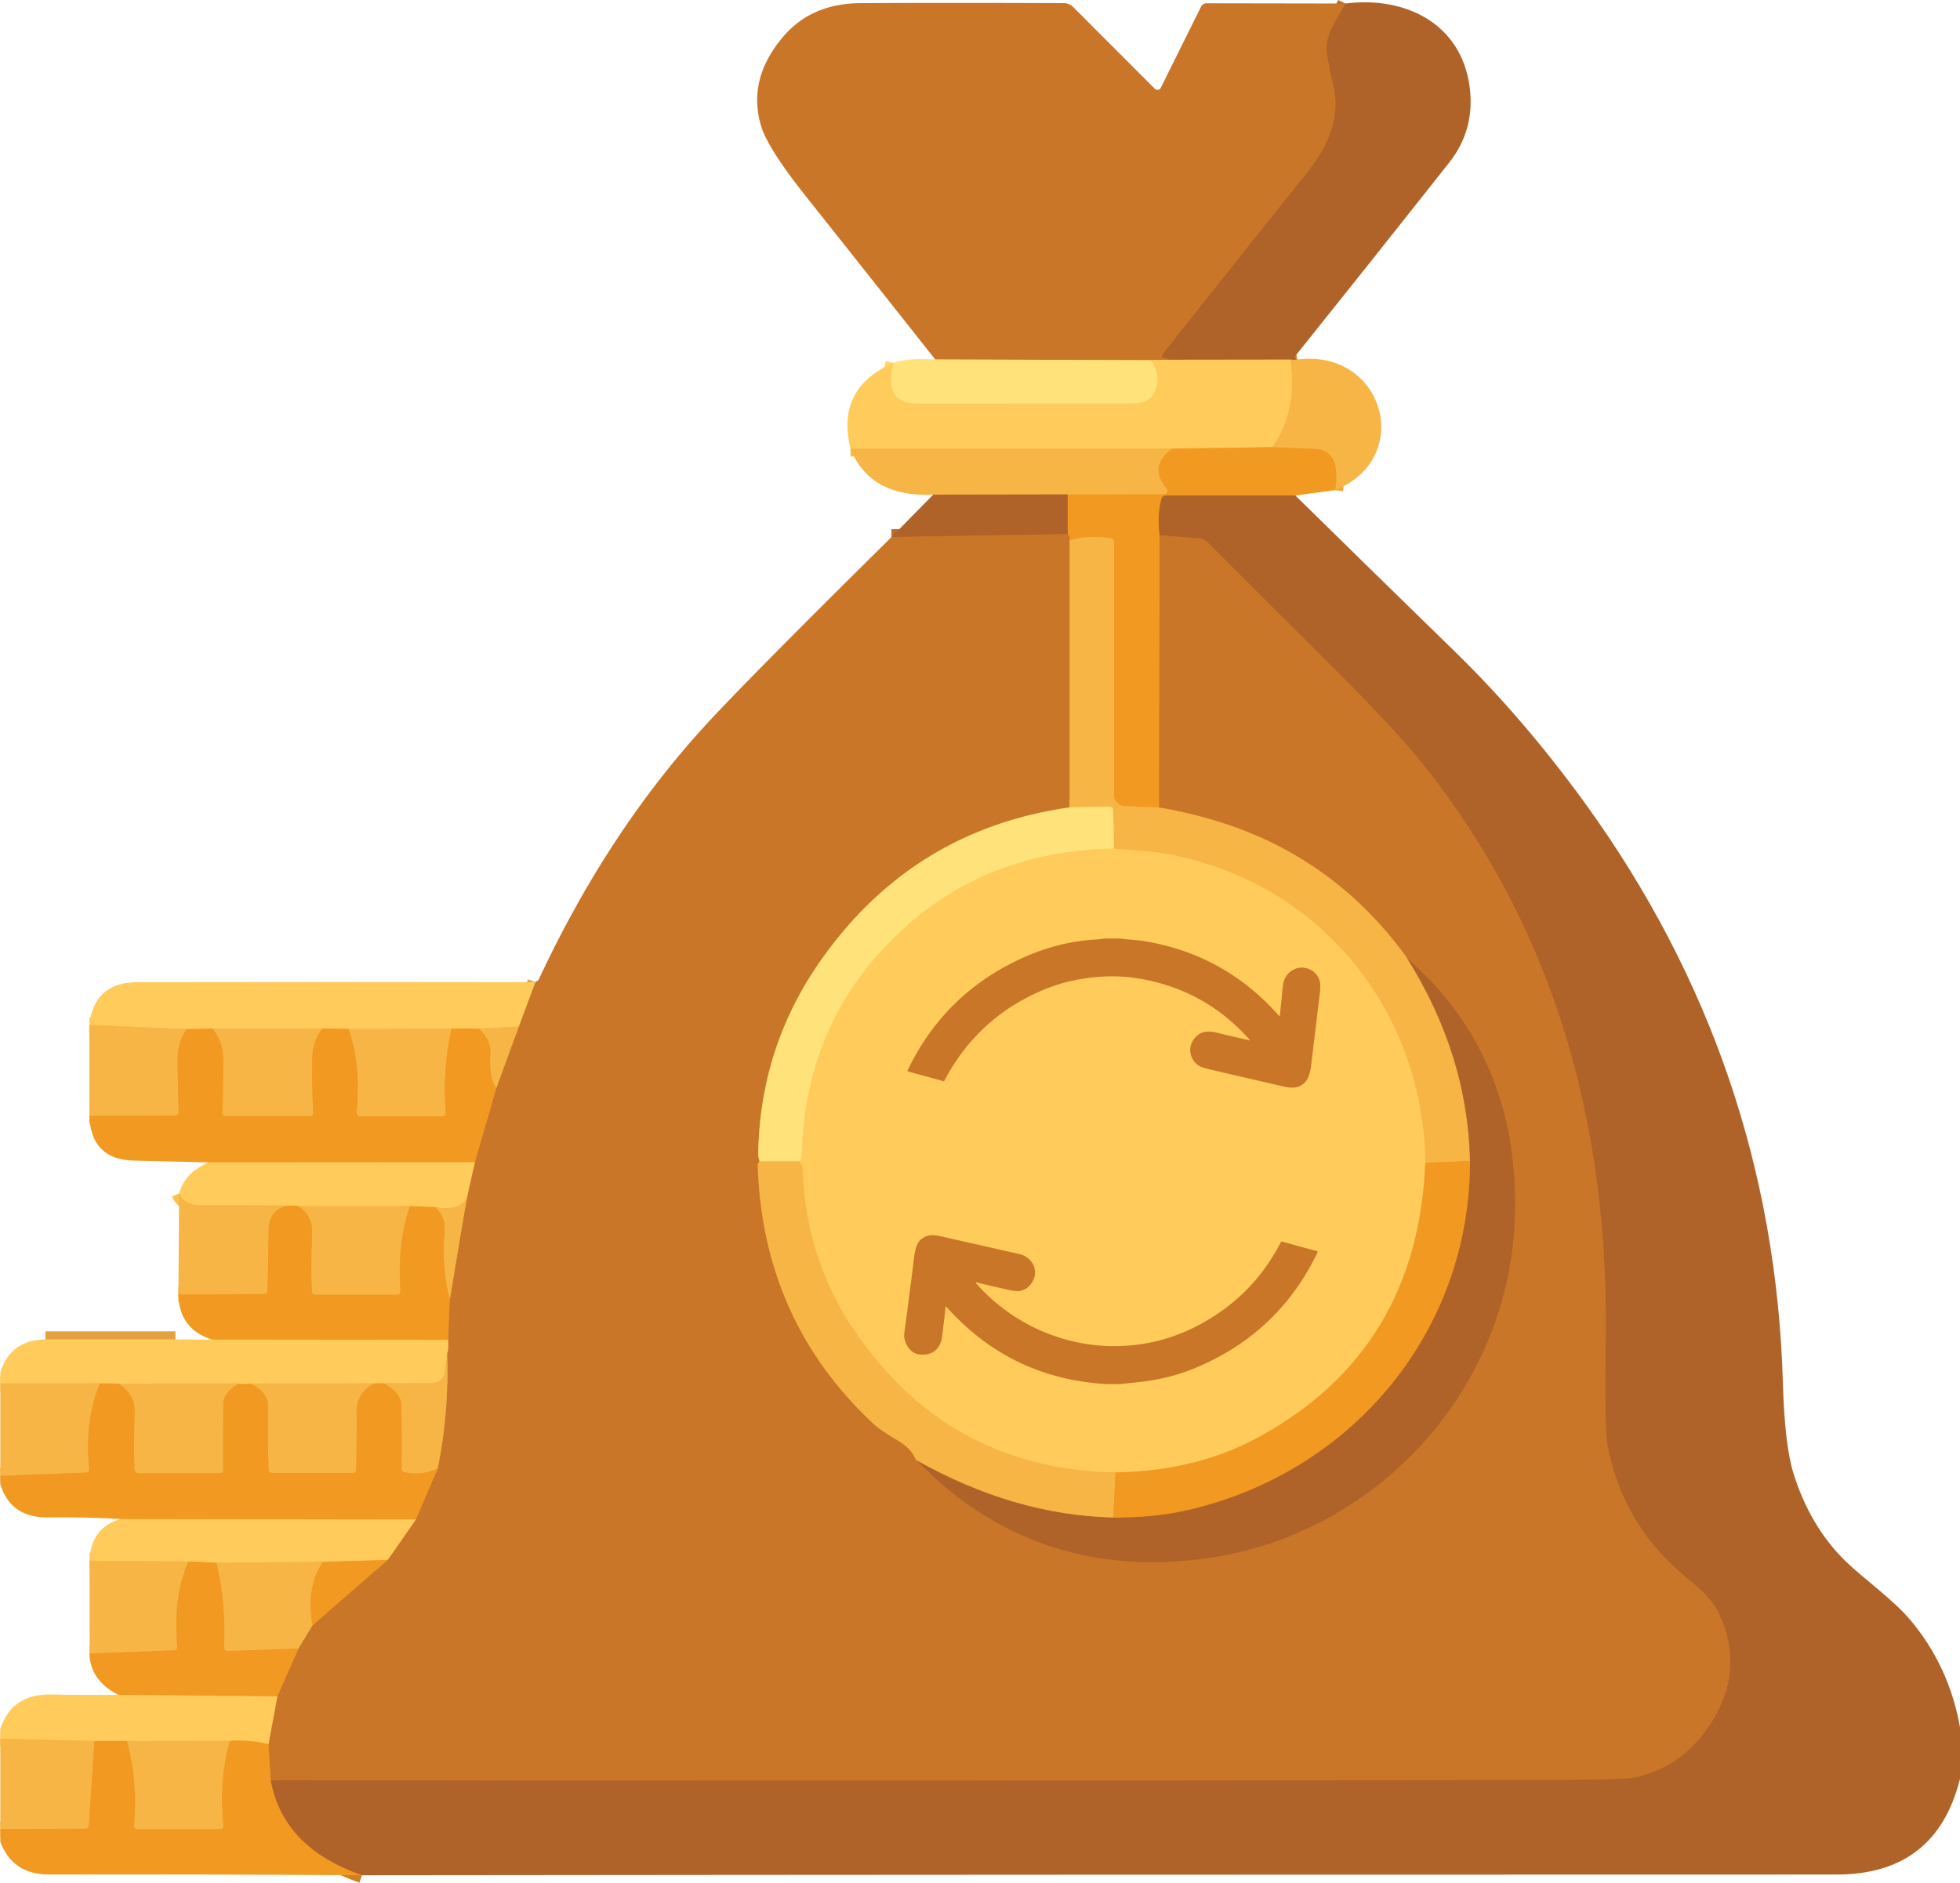 <svg id="Layer_2" data-name="Layer 2" xmlns="http://www.w3.org/2000/svg" viewBox="0 0 250.04 240.19"><defs><style>.cls-10,.cls-11,.cls-12,.cls-13,.cls-2,.cls-3,.cls-4,.cls-5,.cls-6,.cls-7,.cls-8,.cls-9{fill:none;stroke-width:2px}.cls-2{stroke:#dd8825}.cls-3{stroke:#d38c37}.cls-4{stroke:#fbc050}.cls-5{stroke:#e09637}.cls-6{stroke:#ffd76b}.cls-7{stroke:#e4ac52}.cls-8{stroke:#e4a142}.cls-9{stroke:#bd6d29}.cls-10{stroke:#f4a733}.cls-14{fill:#b06328}.cls-14,.cls-15,.cls-16,.cls-17,.cls-18,.cls-19{stroke-width:0}.cls-15{fill:#ffcb5b}.cls-11{stroke:#d17e24}.cls-12{stroke:#f8b23e}.cls-16{fill:#f6b545}.cls-17{fill:#ffe27a}.cls-18{fill:#c97629}.cls-13{stroke:#fbcc60}.cls-19{fill:#f19920}</style></defs><g id="Layer_1-2" data-name="Layer 1"><path class="cls-3" d="M165.51 45.87c-.25.05-.54.06-.88.01" vector-effect="non-scaling-stroke"/><path d="m164.63 45.88-15.54.02" vector-effect="non-scaling-stroke" style="fill:none;stroke-width:2px;stroke:#d89742"/><path class="cls-9" d="m149.09 45.9-.57-.17c-.36-.1-.42-.29-.19-.58 6.13-7.73 12.28-15.46 18.44-23.18 2.74-3.43 4.32-7.2 3.27-11.27-.18-.7-.43-1.9-.74-3.61-.49-2.64 1.26-4.51 2.32-6.64" vector-effect="non-scaling-stroke"/><path class="cls-8" d="m149.09 45.9-2.33.05" vector-effect="non-scaling-stroke"/><path class="cls-7" d="m146.76 45.95-27.45-.09" vector-effect="non-scaling-stroke"/><path class="cls-6" d="M146.76 45.95c.92 1.15 1.15 2.38.7 3.69-.58 1.69-1.8 1.83-3.42 1.84-7.33 0-16.33.01-27 .02-2.97 0-4-1.73-3.07-5.2" vector-effect="non-scaling-stroke"/><path class="cls-4" d="M164.63 45.88c.63 4.3-.13 8.02-2.28 11.17" vector-effect="non-scaling-stroke"/><path class="cls-12" d="m162.35 57.05-12.86.19" vector-effect="non-scaling-stroke"/><path class="cls-4" d="M149.49 57.24H108.5" vector-effect="non-scaling-stroke"/><path class="cls-10" d="M170.32 62.53c.2-1.31.19-2.41-.03-3.32a2.537 2.537 0 0 0-2.35-1.92l-5.59-.24" vector-effect="non-scaling-stroke"/><path class="cls-11" d="M165.25 63.22h-16.47c-.33 0-.54.15-.63.47-.36 1.41-.43 2.95-.21 4.62" vector-effect="non-scaling-stroke"/><path class="cls-2" d="m147.94 68.31-.07 34.71" vector-effect="non-scaling-stroke"/><path class="cls-10" d="m147.87 103.02-4.45-.18c-.73-.03-1.31-.64-1.31-1.37V69.22c0-.33-.17-.52-.5-.57-1.77-.27-3.49-.18-5.16.27" vector-effect="non-scaling-stroke"/><path class="cls-2" d="M136.45 68.92c.02-.37-.06-.63-.25-.78" vector-effect="non-scaling-stroke"/><path class="cls-11" d="M136.2 68.14v-5.06" vector-effect="non-scaling-stroke"/><path class="cls-10" d="m136.2 63.08 12.32-.04c.23 0 .41-.18.41-.41 0-.1-.04-.2-.1-.28-1.59-1.85-1.37-3.55.66-5.11" vector-effect="non-scaling-stroke"/><path class="cls-3" d="m136.2 63.08-17.15.03" vector-effect="non-scaling-stroke"/><path class="cls-9" d="m136.2 68.14-22.47.38" vector-effect="non-scaling-stroke"/><path class="cls-11" d="M46.18 239.25c-6.74-2.34-10.62-6.38-11.65-12.13" vector-effect="non-scaling-stroke"/><path class="cls-9" d="M34.53 227.12c54.11.07 108.16.06 162.15-.03 6.88-.01 10.78-.11 11.69-.29 4.21-.85 7.55-3.22 10-7.13 2.85-4.53 3.13-9.18.85-13.93-1.01-2.12-3.02-3.54-4.73-5.02-5.01-4.3-8.14-9.72-9.4-16.26-.29-1.49-.37-5.99-.25-13.5.42-27.44-6.56-52.61-23.46-73.63-2.47-3.07-6.59-7.47-12.38-13.22-4.96-4.93-9.95-9.91-14.98-14.94-.29-.29-.68-.47-1.09-.5l-4.99-.36" vector-effect="non-scaling-stroke"/><path class="cls-5" d="M136.45 68.92v34.09" vector-effect="non-scaling-stroke"/><path class="cls-7" d="M136.46 103.01c-13.19 1.87-23.69 8.25-31.48 19.14-5.35 7.46-8.1 15.8-8.25 25.03 0 .33.05.65.18.98" vector-effect="non-scaling-stroke"/><path class="cls-5" d="M96.91 148.16c-.17.13-.25.34-.24.63.45 13.21 5.41 24.2 14.89 32.98.51.47 1.45 1.11 2.83 1.92 1.28.75 2.1 1.61 2.45 2.56" vector-effect="non-scaling-stroke"/><path class="cls-9" d="M116.84 186.25c10.06 10.29 22.28 14.5 36.66 12.62 21.76-2.84 38.93-21.18 39.74-43.43.49-13.63-4.11-24.74-13.81-33.31" vector-effect="non-scaling-stroke"/><path class="cls-5" d="M179.43 122.13c-6.45-8.9-14.95-14.82-25.51-17.75a58.88 58.88 0 0 0-6.05-1.36" vector-effect="non-scaling-stroke"/><path class="cls-2" d="m34.53 227.12-.28-4.58" vector-effect="non-scaling-stroke"/><path class="cls-8" d="m34.25 222.54 1.13-6.11" vector-effect="non-scaling-stroke"/><path class="cls-2" d="m35.38 216.43 2.7-6.12" vector-effect="non-scaling-stroke"/><path class="cls-5" d="m38.08 210.31 1.78-2.95" vector-effect="non-scaling-stroke"/><path class="cls-2" d="m39.86 207.36 9.6-8.34" vector-effect="non-scaling-stroke"/><path class="cls-8" d="m49.46 199.02 3.59-5.15" vector-effect="non-scaling-stroke"/><path class="cls-2" d="m53.05 193.87 2.8-6.52" vector-effect="non-scaling-stroke"/><path class="cls-5" d="M55.85 187.35c.97-4.89 1.37-9.78 1.18-14.67" vector-effect="non-scaling-stroke"/><path class="cls-8" d="M57.03 172.68c.15-.31.19-.89.14-1.74" vector-effect="non-scaling-stroke"/><path class="cls-2" d="m57.17 170.94.21-5.15" vector-effect="non-scaling-stroke"/><path class="cls-5" d="m57.38 165.79 2.15-12.82" vector-effect="non-scaling-stroke"/><path class="cls-8" d="m59.53 152.97 1.05-4.69" vector-effect="non-scaling-stroke"/><path class="cls-2" d="m60.58 148.28 2.73-9.44" vector-effect="non-scaling-stroke"/><path class="cls-5" d="m63.31 138.84 2.87-7.87" vector-effect="non-scaling-stroke"/><path class="cls-8" d="m66.18 130.97 2.12-5.67" vector-effect="non-scaling-stroke"/><path class="cls-3" d="M179.43 122.13c5.22 8.28 7.92 16.95 8.1 26" vector-effect="non-scaling-stroke"/><path class="cls-10" d="m187.53 148.13-5.7.22" vector-effect="non-scaling-stroke"/><path class="cls-4" d="M181.83 148.35c-.28-19.72-13.74-36.02-33.24-39.45-.87-.15-3.02-.36-6.47-.63" vector-effect="non-scaling-stroke"/><path class="cls-13" d="m142.12 108.27-.11-4.82c0-.37-.19-.55-.55-.54l-5 .1" vector-effect="non-scaling-stroke"/><path class="cls-6" d="M142.12 108.27c-11.93.2-21.75 4.47-29.48 12.82-6.69 7.23-10.14 16.02-10.36 26.37 0 .2-.11.44-.31.71" vector-effect="non-scaling-stroke"/><path class="cls-13" d="M101.97 148.17h-5.06" vector-effect="non-scaling-stroke"/><path class="cls-12" d="M181.83 148.35c-.63 15.93-7.7 27.59-21.2 34.98-5.33 2.92-11.44 4.43-18.32 4.53" vector-effect="non-scaling-stroke"/><path class="cls-4" d="M142.31 187.86c-13.79-.23-24.68-5.95-32.69-17.18-4.55-6.38-6.97-13.51-7.24-21.39-.01-.39-.15-.76-.41-1.12" vector-effect="non-scaling-stroke"/><path class="cls-3" d="M116.84 186.25c8.35 4.71 16.74 7.16 25.18 7.35" vector-effect="non-scaling-stroke"/><path class="cls-11" d="M142.02 193.6c3.53.03 6.75-.3 9.66-.98 20.86-4.87 35.85-22.75 35.85-44.49" vector-effect="non-scaling-stroke"/><path class="cls-4" d="m66.18 130.97-5.1.26" vector-effect="non-scaling-stroke"/><path class="cls-12" d="M61.08 131.23h-3.46" vector-effect="non-scaling-stroke"/><path class="cls-4" d="m57.62 131.23-13.17.05" vector-effect="non-scaling-stroke"/><path class="cls-12" d="m44.45 131.28-3.31-.05" vector-effect="non-scaling-stroke"/><path class="cls-4" d="M41.14 131.23H27.11" vector-effect="non-scaling-stroke"/><path class="cls-12" d="m27.11 131.23-3.31.07" vector-effect="non-scaling-stroke"/><path class="cls-4" d="m23.8 131.3-12.4-.53" vector-effect="non-scaling-stroke"/><path class="cls-10" d="M23.8 131.3c-.77 1.18-1.15 2.41-1.14 3.69 0 2.23.05 4.5.14 6.82.01.33-.15.5-.49.51l-10.91.04M41.14 131.23c-.86 1.08-1.3 2.33-1.31 3.75-.03 2.65 0 4.97.13 6.94.02.33-.13.49-.46.49H28.79c-.31 0-.45-.15-.44-.46.05-.88.09-3.12.12-6.71 0-1.55-.45-2.89-1.36-4.01M57.62 131.23c-.79 3.37-1.04 6.91-.76 10.63.03.38-.15.57-.54.57H46c-.39 0-.56-.19-.52-.57.39-4.01.05-7.54-1.03-10.58M63.31 138.84c-.63-.79-.88-2.32-.76-4.59.06-1.03-.43-2.03-1.47-3.02" vector-effect="non-scaling-stroke"/><path class="cls-12" d="m60.58 148.28-33.96.02" vector-effect="non-scaling-stroke"/><path class="cls-4" d="M59.53 152.97c-.83 1.05-2.17 1.4-4.03 1.04" vector-effect="non-scaling-stroke"/><path class="cls-12" d="m55.5 154.01-3.19-.13" vector-effect="non-scaling-stroke"/><path class="cls-4" d="m52.31 153.88-14.24.02" vector-effect="non-scaling-stroke"/><path class="cls-12" d="M38.07 153.9c-.08-.02-.16-.04-.24-.07" vector-effect="non-scaling-stroke"/><path class="cls-4" d="M37.83 153.83c-6.26-.08-10.27-.1-12.03-.06-1.49.03-2.48-.48-2.95-1.51" vector-effect="non-scaling-stroke"/><path class="cls-10" d="m142.31 187.86-.29 5.74M37.83 153.83c-2.33-.14-3.51.91-3.56 3.16-.05 2.49-.09 5.03-.13 7.62 0 .33-.18.5-.52.5l-10.86.05M57.38 165.79c-.73-2.69-.95-5.62-.68-8.77.11-1.2-.29-2.2-1.2-3.01M52.31 153.88c-1.1 3.07-1.51 6.66-1.22 10.75.03.37-.15.56-.52.56H40.31c-.33 0-.51-.16-.53-.49-.1-1.65-.09-4.14.03-7.46.05-1.41-.53-2.53-1.74-3.34" vector-effect="non-scaling-stroke"/><path class="cls-12" d="m57.17 170.94-30.12-.03" vector-effect="non-scaling-stroke"/><path class="cls-8" d="M22.38 170.86H5.8" vector-effect="non-scaling-stroke"/><path class="cls-4" d="m57.03 172.68-.29 2.38c-.1.78-.76 1.38-1.54 1.38l-6.24.06" vector-effect="non-scaling-stroke"/><path class="cls-12" d="M48.96 176.5h-1.18" vector-effect="non-scaling-stroke"/><path class="cls-4" d="m47.78 176.5-15.85.02" vector-effect="non-scaling-stroke"/><path class="cls-12" d="M31.93 176.52c-.5.09-1 .08-1.51 0" vector-effect="non-scaling-stroke"/><path class="cls-4" d="m30.42 176.51-15.31.02" vector-effect="non-scaling-stroke"/><path class="cls-12" d="m15.11 176.53-2.34-.04" vector-effect="non-scaling-stroke"/><path class="cls-4" d="M12.77 176.49H.04" vector-effect="non-scaling-stroke"/><path class="cls-10" d="M55.85 187.35c-1.3.63-2.68.81-4.14.53-.33-.07-.5-.27-.49-.6.05-2.7.04-5.38-.03-8.05-.03-1.03-.77-1.94-2.23-2.73M47.78 176.5c-1.63.81-2.39 2.14-2.28 3.99.04.59.02 2.93-.06 7.01 0 .3-.16.45-.47.45H34.8c-.35 0-.53-.17-.54-.52-.09-2.49-.11-5.13-.06-7.92.03-1.25-.73-2.25-2.27-2.99M12.77 176.49c-1.34 3.09-1.8 6.72-1.39 10.91.03.31-.11.48-.43.49l-10.91.41M15.11 176.53c1.43.85 2.13 2.09 2.08 3.71-.09 2.87-.1 5.24-.03 7.12.02.39.22.59.61.59H28c.31 0 .47-.16.46-.48-.04-2.15-.03-4.98.02-8.49 0-.83.65-1.66 1.94-2.47" vector-effect="non-scaling-stroke"/><path class="cls-12" d="m53.05 193.87-37.71-.06M49.46 199.02l-8.3.25" vector-effect="non-scaling-stroke"/><path class="cls-4" d="m41.16 199.27-13.54.12" vector-effect="non-scaling-stroke"/><path class="cls-12" d="m27.62 199.39-3.58-.16" vector-effect="non-scaling-stroke"/><path class="cls-4" d="m24.04 199.23-12.62-.11" vector-effect="non-scaling-stroke"/><path class="cls-10" d="M39.86 207.36c-.59-3.15-.16-5.85 1.3-8.09M24.04 199.23c-1.33 2.95-1.8 6.57-1.43 10.84.03.31-.12.48-.43.49l-10.74.4M27.62 199.39c.82 3.4 1.15 6.98.99 10.74-.02.35.14.51.49.5l8.98-.32" vector-effect="non-scaling-stroke"/><path class="cls-12" d="m35.38 216.43-20.3-.2M34.25 222.54c-1.48-.4-3.13-.54-4.95-.43" vector-effect="non-scaling-stroke"/><path class="cls-4" d="m29.3 222.11-13.11.02" vector-effect="non-scaling-stroke"/><path class="cls-12" d="M16.19 222.13h-4.15" vector-effect="non-scaling-stroke"/><path class="cls-4" d="m12.04 222.12-12-.29" vector-effect="non-scaling-stroke"/><path class="cls-10" d="m12.04 222.12-.7 10.73c-.03.31-.2.47-.51.47l-10.79.04M16.19 222.13c.94 3.35 1.25 6.92.92 10.72-.03.33.12.5.45.5h10.48c.33 0 .47-.16.44-.49-.38-3.82-.11-7.4.82-10.75" vector-effect="non-scaling-stroke"/><path class="cls-14" d="M165.51 45.87c-.25.05-.54.06-.88.01l-15.54.02-.57-.17c-.36-.1-.42-.29-.19-.58 6.13-7.73 12.28-15.46 18.44-23.18 2.74-3.43 4.32-7.2 3.27-11.27-.18-.7-.43-1.9-.74-3.61-.49-2.64 1.26-4.51 2.32-6.64 7.6-.96 14.73 2.49 15.85 10.54.51 3.67-.36 6.93-2.62 9.79-6.47 8.19-12.97 16.36-19.5 24.51-.21.27-.16.46.16.58Z"/><path class="cls-18" d="M171.62.45c-1.06 2.13-2.81 4-2.32 6.64.31 1.71.56 2.91.74 3.61 1.05 4.07-.53 7.84-3.27 11.27-6.16 7.72-12.31 15.45-18.44 23.18-.23.29-.17.48.19.58l.57.17-2.33.05-27.45-.09c-5.55-7.02-11.05-13.95-16.49-20.8-3.25-4.09-5.16-7.09-5.73-9-1.19-3.99-.24-7.8 2.85-11.41 2.4-2.81 5.69-4.23 9.87-4.25 7.63-.04 16.27-.04 25.91 0 .44 0 .87.18 1.18.49l10.42 10.43a.477.477 0 0 0 .77-.13L153.21.87c.13-.28.41-.45.72-.45l17.69.03Z"/><path class="cls-17" d="m119.31 45.86 27.45.09c.92 1.15 1.15 2.38.7 3.69-.58 1.69-1.8 1.83-3.42 1.84-7.33 0-16.33.01-27 .02-2.97 0-4-1.73-3.07-5.2 1.25-.44 3.03-.59 5.34-.44Z"/><path class="cls-15" d="M164.63 45.88c.63 4.3-.13 8.02-2.28 11.17l-12.86.19H108.5c-1.27-5.14.56-8.79 5.47-10.94-.93 3.47.1 5.2 3.07 5.2 10.67 0 19.67-.01 27-.02 1.62 0 2.84-.15 3.42-1.84.45-1.31.22-2.54-.7-3.69l2.33-.05 15.54-.02Z"/><path class="cls-16" d="M170.32 62.53c.2-1.31.19-2.41-.03-3.32a2.537 2.537 0 0 0-2.35-1.92l-5.59-.24c2.15-3.15 2.91-6.87 2.28-11.17.34.05.63.04.88-.01 11.01-1.41 15.01 12.56 4.81 16.66Z"/><path class="cls-19" d="m162.35 57.05 5.59.24c1.12.05 2.08.83 2.35 1.92.22.91.23 2.01.03 3.32l-5.07.69h-16.47c-.33 0-.54.15-.63.47-.36 1.41-.43 2.95-.21 4.62l-.07 34.71-4.45-.18c-.73-.03-1.31-.64-1.31-1.37V69.22c0-.33-.17-.52-.5-.57-1.77-.27-3.49-.18-5.16.27.02-.37-.06-.63-.25-.78v-5.06l12.32-.04c.23 0 .41-.18.41-.41 0-.1-.04-.2-.1-.28-1.59-1.85-1.37-3.55.66-5.11l12.86-.19Z"/><path class="cls-16" d="M149.49 57.24c-2.03 1.56-2.25 3.26-.66 5.11.15.18.13.44-.04.59-.08.07-.17.1-.27.1l-12.32.04-17.15.03c-5.36.25-8.88-1.71-10.55-5.86h40.99Z"/><path class="cls-14" d="M136.2 63.08v5.06l-22.47.38 5.32-5.41 17.15-.03ZM165.25 63.22c6.9 6.78 13.69 13.42 20.37 19.93 5.81 5.66 11.32 12.08 16.53 19.25 16.1 22.21 24.53 46.92 25.3 74.13.15 5.19.59 8.99 1.33 11.39 1.41 4.56 3.64 8.32 6.68 11.28 2.23 2.17 6.08 4.89 8.31 7.56 3.26 3.91 5.35 8.44 6.27 13.61v6.58c-2.03 8.14-7.28 12.21-15.75 12.21-62.85 0-125.56.02-188.11.09-6.74-2.34-10.62-6.38-11.65-12.13 54.11.07 108.16.06 162.15-.03 6.88-.01 10.78-.11 11.69-.29 4.21-.85 7.55-3.22 10-7.13 2.85-4.53 3.13-9.18.85-13.93-1.01-2.12-3.02-3.54-4.73-5.02-5.01-4.3-8.14-9.72-9.4-16.26-.29-1.49-.37-5.99-.25-13.5.42-27.44-6.56-52.61-23.46-73.63-2.47-3.07-6.59-7.47-12.38-13.22-4.96-4.93-9.95-9.91-14.98-14.94-.29-.29-.68-.47-1.09-.5l-4.99-.36c-.22-1.67-.15-3.21.21-4.62.09-.32.3-.48.63-.48h16.47Z"/><path class="cls-18" d="M136.2 68.14c.19.15.27.41.25.78v34.09c-13.18 1.87-23.68 8.25-31.47 19.14-5.35 7.46-8.1 15.8-8.25 25.03 0 .33.05.65.18.98-.17.13-.25.34-.24.63.45 13.21 5.41 24.2 14.89 32.98.51.47 1.45 1.11 2.83 1.92 1.28.75 2.1 1.61 2.45 2.56 10.06 10.29 22.28 14.5 36.66 12.62 21.76-2.84 38.93-21.18 39.74-43.43.49-13.63-4.11-24.74-13.81-33.31-6.45-8.9-14.95-14.82-25.51-17.75a58.88 58.88 0 0 0-6.05-1.36l.07-34.71 4.99.36c.41.03.8.21 1.09.5 5.03 5.03 10.02 10.01 14.98 14.94 5.79 5.75 9.91 10.15 12.38 13.22 16.9 21.02 23.88 46.19 23.46 73.63-.12 7.51-.04 12.01.25 13.5 1.26 6.54 4.39 11.96 9.4 16.26 1.71 1.48 3.72 2.9 4.73 5.02 2.28 4.75 2 9.4-.85 13.93-2.45 3.91-5.79 6.28-10 7.13-.91.18-4.81.28-11.69.29-53.99.09-108.04.1-162.15.03l-.28-4.58 1.13-6.11 2.7-6.12 1.78-2.95 9.6-8.34 3.59-5.15 2.8-6.52c.97-4.89 1.37-9.78 1.18-14.67.15-.31.19-.89.14-1.74l.21-5.15 2.15-12.82 1.05-4.69 2.73-9.44 2.87-7.87 2.12-5.67c-.19.08-.13.04.18-.11.13-.07.22-.16.28-.29 5.95-12.74 13.2-23.72 21.76-32.94 3.71-3.99 11.44-11.81 23.21-23.44l22.47-.38Z"/><path class="cls-16" d="M147.87 103.02c2 .34 4.02.79 6.05 1.36 10.56 2.93 19.06 8.85 25.51 17.75 5.22 8.28 7.92 16.95 8.1 26l-5.7.22c-.28-19.72-13.74-36.02-33.24-39.45-.87-.15-3.02-.36-6.47-.63l-.11-4.82c0-.37-.19-.55-.55-.54l-5 .1V68.92c1.66-.45 3.38-.54 5.15-.27.33.05.5.24.5.57v32.25c0 .73.58 1.34 1.31 1.37l4.45.18Z"/><path class="cls-17" d="M142.12 108.27c-11.93.2-21.75 4.47-29.48 12.82-6.69 7.23-10.14 16.02-10.36 26.37 0 .2-.11.44-.31.71h-5.06c-.13-.34-.19-.66-.18-.99.15-9.23 2.9-17.57 8.25-25.03 7.79-10.89 18.29-17.27 31.48-19.14l5-.1c.36 0 .54.17.55.54l.11 4.82Z"/><path class="cls-15" d="M142.12 108.27c3.45.27 5.6.48 6.47.63 19.5 3.43 32.96 19.73 33.24 39.45-.63 15.93-7.7 27.59-21.2 34.98-5.33 2.92-11.44 4.43-18.32 4.53-13.79-.23-24.68-5.95-32.69-17.18-4.55-6.38-6.97-13.51-7.24-21.39-.01-.39-.15-.76-.41-1.12.2-.27.3-.51.31-.71.22-10.35 3.67-19.14 10.36-26.37 7.73-8.35 17.55-12.62 29.48-12.82Z"/><path class="cls-14" d="M116.84 186.25c8.35 4.71 16.74 7.16 25.18 7.35 3.53.03 6.75-.3 9.66-.98 20.86-4.87 35.85-22.75 35.85-44.49-.18-9.05-2.88-17.72-8.1-26 9.7 8.57 14.3 19.68 13.81 33.31-.81 22.25-17.98 40.59-39.74 43.43-14.38 1.88-26.6-2.33-36.66-12.62Z"/><path class="cls-15" d="m68.3 125.3-2.12 5.67-5.1.26h-3.46l-13.17.05-3.31-.05H27.11l-3.31.07-12.4-.53c.39-3.63 2.43-5.45 6.14-5.46 16.72-.03 33.64-.03 50.76 0Z"/><path class="cls-16" d="m11.4 130.77 12.4.53c-.77 1.18-1.15 2.41-1.14 3.69 0 2.23.05 4.5.14 6.82.01.33-.15.5-.49.51l-10.91.04v-11.59ZM41.14 131.23c-.86 1.08-1.3 2.33-1.31 3.75-.03 2.65 0 4.97.13 6.94.02.33-.13.49-.46.49H28.79c-.31 0-.45-.15-.44-.46.05-.88.09-3.12.12-6.71 0-1.55-.45-2.89-1.36-4.01h14.03ZM57.62 131.23c-.79 3.37-1.04 6.91-.76 10.63.03.38-.15.57-.54.57H46c-.39 0-.56-.19-.52-.57.39-4.01.05-7.54-1.03-10.58l13.17-.05ZM66.18 130.97l-2.87 7.87c-.63-.79-.88-2.32-.76-4.59.06-1.03-.43-2.03-1.47-3.02l5.1-.26Z"/><path class="cls-19" d="M27.11 131.23c.91 1.12 1.37 2.46 1.36 4.01-.03 3.59-.07 5.83-.12 6.71-.01.31.13.46.44.46H39.5c.33 0 .48-.16.46-.49-.12-1.97-.16-4.29-.13-6.94.01-1.42.45-2.67 1.31-3.75l3.31.05c1.08 3.04 1.42 6.57 1.03 10.58-.04.38.13.57.52.57h10.32c.39 0 .57-.19.54-.57-.28-3.72-.03-7.26.76-10.63h3.46c1.04.99 1.53 1.99 1.47 3.02-.12 2.27.13 3.8.76 4.59l-2.73 9.44-33.96.02c-3.25-.07-6.44-.15-9.57-.23-3.63-.1-5.52-2-5.65-5.71l10.91-.04c.34 0 .5-.18.49-.51-.09-2.32-.13-4.59-.14-6.82 0-1.28.37-2.51 1.14-3.69l3.31-.07Z"/><path class="cls-15" d="m60.58 148.28-1.05 4.69c-.83 1.05-2.17 1.4-4.03 1.04l-3.19-.13-14.24.02c-.08-.02-.16-.04-.24-.07-6.26-.08-10.27-.1-12.03-.06-1.49.03-2.48-.48-2.95-1.51.49-1.78 1.75-3.1 3.77-3.96l33.96-.02Z"/><path class="cls-16" d="M101.97 148.17c.26.36.4.73.41 1.12.27 7.88 2.69 15.01 7.24 21.39 8.01 11.23 18.9 16.95 32.69 17.18l-.29 5.74c-8.44-.19-16.83-2.64-25.18-7.35-.35-.95-1.17-1.81-2.45-2.56-1.38-.81-2.32-1.45-2.83-1.92-9.48-8.78-14.44-19.77-14.89-32.98 0-.29.07-.5.24-.63h5.06Z"/><path class="cls-19" d="M187.53 148.13c0 21.74-14.99 39.62-35.85 44.49-2.91.68-6.13 1.01-9.66.98l.29-5.74c6.88-.1 12.99-1.61 18.32-4.53 13.5-7.39 20.57-19.05 21.2-34.98l5.7-.22Z"/><path class="cls-16" d="M22.85 152.26c.47 1.03 1.46 1.54 2.95 1.51 1.76-.04 5.77-.02 12.03.06-2.33-.14-3.51.91-3.56 3.16-.05 2.49-.09 5.03-.13 7.62 0 .33-.18.5-.52.5l-10.86.05.09-12.9ZM59.53 152.97l-2.15 12.82c-.73-2.69-.95-5.62-.68-8.77.11-1.2-.29-2.2-1.2-3.01 1.86.36 3.2.01 4.03-1.04ZM52.31 153.88c-1.1 3.07-1.51 6.66-1.22 10.75.03.37-.15.56-.52.56H40.31c-.33 0-.51-.16-.53-.49-.1-1.65-.09-4.14.03-7.46.05-1.41-.53-2.53-1.74-3.34l14.24-.02Z"/><path class="cls-19" d="M37.83 153.83c.08.03.16.05.24.07 1.21.81 1.79 1.93 1.74 3.34-.12 3.32-.13 5.81-.03 7.46.02.33.2.49.53.49h10.26c.37 0 .55-.19.52-.56-.29-4.09.12-7.68 1.22-10.75l3.19.13c.91.81 1.31 1.81 1.2 3.01-.27 3.15-.05 6.08.68 8.77l-.21 5.15-30.12-.03c-2.8-.89-4.23-2.8-4.29-5.75l10.86-.05c.34 0 .51-.17.52-.5.04-2.59.08-5.13.13-7.62.05-2.25 1.23-3.3 3.56-3.16Z"/><path class="cls-18" d="M22.38 170.86H5.8h16.58Z"/><path class="cls-15" d="m27.05 170.91 30.12.03c.05.85 0 1.43-.14 1.74l-.29 2.38c-.1.78-.76 1.38-1.54 1.38l-6.24.06h-1.18l-15.85.02c-.5.09-1 .08-1.51 0l-15.31.02-2.34-.04H.04v-1.39c.85-2.77 2.77-4.18 5.76-4.23h16.58l4.67.04Z"/><path class="cls-16" d="M57.03 172.68c.19 4.89-.21 9.78-1.18 14.67-1.3.63-2.68.81-4.14.53-.33-.07-.5-.27-.49-.6.05-2.7.04-5.38-.03-8.05-.03-1.03-.77-1.94-2.23-2.73l6.24-.06c.78 0 1.44-.6 1.54-1.38l.29-2.38ZM47.78 176.5c-1.63.81-2.39 2.14-2.28 3.99.04.59.02 2.93-.06 7.01 0 .3-.16.45-.47.45H34.8c-.35 0-.53-.17-.54-.52-.09-2.49-.11-5.13-.06-7.92.03-1.25-.73-2.25-2.27-2.99l15.85-.02ZM12.77 176.49c-1.34 3.09-1.8 6.72-1.39 10.91.03.31-.11.48-.43.49l-10.91.41v-11.8h12.73Z"/><path class="cls-19" d="M15.11 176.53c1.43.85 2.13 2.09 2.08 3.71-.09 2.87-.1 5.24-.03 7.12.02.39.22.59.61.59H28c.31 0 .47-.16.46-.48-.04-2.15-.03-4.98.02-8.49 0-.83.65-1.66 1.94-2.47.51.09 1.01.1 1.51 0 1.54.74 2.3 1.74 2.27 2.99-.05 2.79-.03 5.43.06 7.92 0 .35.19.52.54.52h10.17c.31 0 .46-.15.47-.45.08-4.08.1-6.42.06-7.01-.11-1.85.65-3.18 2.28-3.99h1.18c1.46.79 2.2 1.7 2.23 2.73.07 2.67.08 5.35.03 8.05 0 .33.16.53.49.6 1.46.28 2.84.1 4.14-.53l-2.8 6.52-37.71-.06c-3.08-.18-6.18-.25-9.29-.21-3.12.03-5.12-1.37-6.01-4.22v-1.08l10.91-.41c.32-.01.46-.18.43-.49-.41-4.19.05-7.82 1.39-10.91l2.34.04Z"/><path class="cls-16" d="M30.42 176.51c-1.29.81-1.93 1.64-1.94 2.47-.05 3.51-.06 6.34-.02 8.49 0 .32-.15.48-.46.48H17.77c-.39 0-.59-.2-.61-.59-.07-1.88-.06-4.25.03-7.12.05-1.62-.65-2.86-2.08-3.71l15.31-.02Z"/><path class="cls-15" d="m53.05 193.87-3.59 5.15-8.3.25-13.54.12-3.58-.16-12.62-.11c.11-2.8 1.41-4.57 3.92-5.31l37.71.06Z"/><path class="cls-19" d="m49.46 199.02-9.6 8.34c-.59-3.15-.16-5.85 1.3-8.09l8.3-.25Z"/><path class="cls-16" d="m11.42 199.12 12.62.11c-1.33 2.95-1.8 6.57-1.43 10.84.03.31-.12.48-.43.49l-10.74.4-.02-11.84Z"/><path class="cls-19" d="M27.62 199.39c.82 3.4 1.15 6.98.99 10.74-.02.35.14.51.49.5l8.98-.32-2.7 6.12-20.3-.2c-2.41-1.25-3.63-3.01-3.64-5.27l10.74-.4c.31-.01.46-.18.43-.49-.37-4.27.1-7.89 1.43-10.84l3.58.16Z"/><path class="cls-16" d="M41.16 199.27c-1.46 2.24-1.89 4.94-1.3 8.09l-1.78 2.95-8.98.32c-.35.01-.51-.15-.49-.5.16-3.76-.17-7.34-.99-10.74l13.54-.12Z"/><path class="cls-15" d="m15.08 216.23 20.3.2-1.13 6.11c-1.48-.4-3.13-.54-4.95-.43l-13.11.02h-4.15l-12-.3v-1.25c.97-2.99 3.13-4.46 6.5-4.39 2.45.05 5.29.07 8.54.04Z"/><path class="cls-16" d="m12.04 222.12-.7 10.73c-.03.31-.2.47-.51.47l-10.79.04v-11.53l12 .29Z"/><path class="cls-19" d="M16.19 222.13c.94 3.35 1.25 6.92.92 10.72-.03.33.12.5.45.5h10.48c.33 0 .47-.16.44-.49-.38-3.82-.11-7.4.82-10.75 1.82-.11 3.47.03 4.95.43l.28 4.58c1.03 5.75 4.91 9.79 11.65 12.13-13.45-.09-26.74-.12-39.89-.09-3.14 0-5.22-1.39-6.25-4.19v-1.61l10.79-.04c.31 0 .48-.16.51-.47l.7-10.73h4.15Z"/><path class="cls-16" d="M29.3 222.11c-.93 3.35-1.2 6.93-.82 10.75.03.33-.11.49-.44.49H17.56c-.33 0-.48-.17-.45-.5.33-3.8.02-7.37-.92-10.72l13.11-.02Z"/><path class="cls-18" d="M142.8 119.73c.49.07.99.12 1.49.16.66.05 1.15.1 1.48.15 6.92 1.09 12.7 4.26 17.35 9.51.09.11.15.09.16-.05.06-.51.18-1.73.37-3.66.09-.89.47-1.56 1.14-2 1.35-.89 3.17-.17 3.58 1.36.09.33.08.96-.04 1.89-.34 2.8-.69 5.71-1.06 8.74-.12.96-.32 1.63-.61 2.03-.6.82-1.52 1.08-2.76.79-3.06-.7-6.1-1.4-9.13-2.11-1.36-.32-2.16-.44-2.72-1.62-.48-1.02-.12-2.15.74-2.85.57-.46 1.34-.58 2.32-.34.31.07 1.69.4 4.15.97.17.04.2 0 .08-.13-3.87-4.33-8.69-6.92-14.46-7.79-2.49-.37-5.14-.27-7.94.31-1.53.32-3.08.83-4.64 1.55-5.2 2.38-9.15 6.13-11.84 11.26-.02.04-.05.06-.1.04l-4.52-1.24s-.08-.06-.06-.11v-.01c3.19-6.68 8.19-11.52 15-14.51 2.76-1.21 5.68-1.98 8.69-2.18.49-.03.97-.08 1.46-.15h1.86ZM142.87 176.59h-1.6c-8.23-.45-15.07-3.74-20.53-9.86a.063.063 0 0 0-.09 0c-.01 0-.02.02-.02.04-.1.91-.25 2.16-.45 3.77-.09.72-.36 1.29-.8 1.7-.41.38-.95.57-1.64.59-1.26.02-2.05-.71-2.39-2.19v-.45c.44-3.26.86-6.51 1.26-9.76.12-.95.32-1.61.6-1.99.39-.51.92-.79 1.59-.85.31-.03.88.06 1.71.25 3.92.89 7.09 1.61 9.51 2.15 1.76.39 2.65 2.3 1.5 3.82-.37.49-.84.79-1.41.89-.32.06-.85 0-1.58-.16-.92-.21-2.22-.51-3.88-.9-.18-.04-.21 0-.09.14 4.24 4.79 10.34 7.73 16.78 7.95 4.78.16 9.24-1.08 13.39-3.72 3.76-2.39 6.65-5.58 8.69-9.57.02-.03.05-.05.09-.04l4.48 1.22c.1.03.12.09.08.18-3.22 6.7-8.25 11.55-15.11 14.53-2.38 1.04-4.91 1.7-7.58 1.99l-2.52.27Z"/></g></svg>